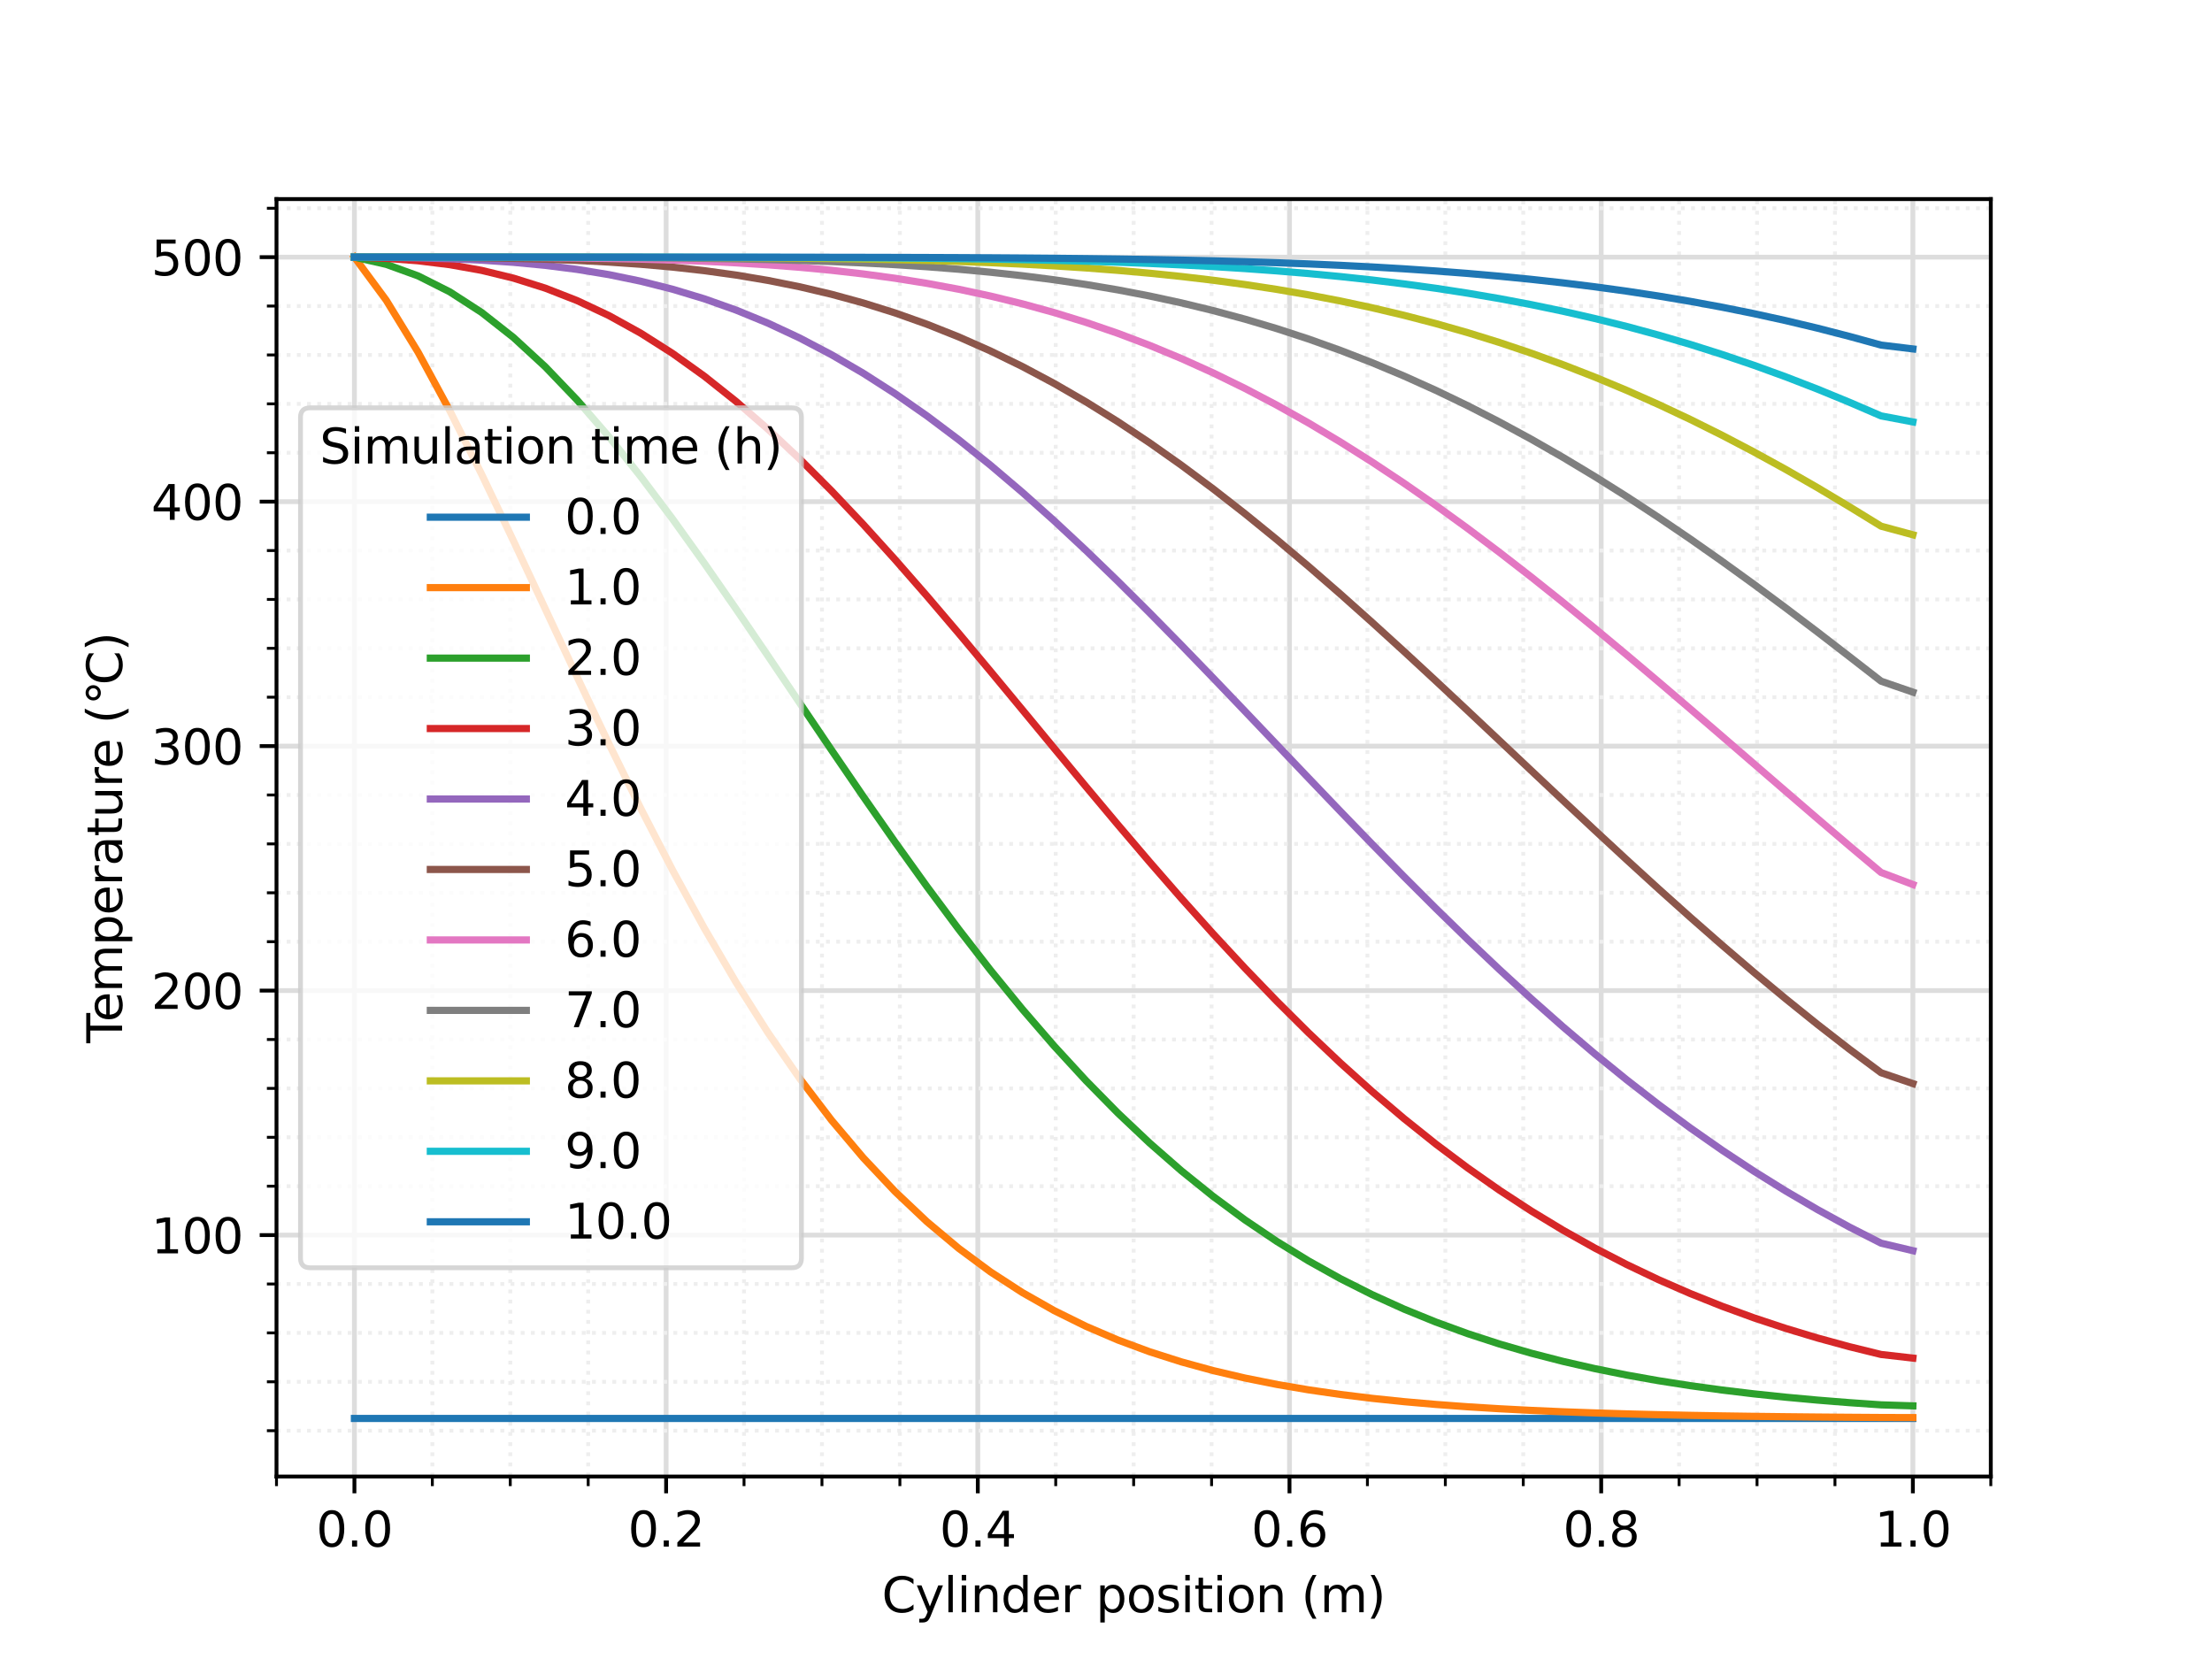<?xml version="1.0" encoding="utf-8" standalone="no"?>
<!DOCTYPE svg PUBLIC "-//W3C//DTD SVG 1.1//EN"
  "http://www.w3.org/Graphics/SVG/1.1/DTD/svg11.dtd">
<svg xmlns:xlink="http://www.w3.org/1999/xlink" width="460.8pt" height="345.6pt" viewBox="0 0 460.8 345.6" xmlns="http://www.w3.org/2000/svg" version="1.1">
 <defs>
  <style type="text/css">*{stroke-linejoin: round; stroke-linecap: butt}</style>
 </defs>
 <g id="figure_1">
  <g id="patch_1">
   <path d="M 0 345.6 
L 460.8 345.6 
L 460.8 0 
L 0 0 
z
" style="fill: #ffffff"/>
  </g>
  <g id="axes_1">
   <g id="patch_2">
    <path d="M 57.6 307.584 
L 414.72 307.584 
L 414.72 41.472 
L 57.6 41.472 
z
" style="fill: #ffffff"/>
   </g>
   <g id="matplotlib.axis_1">
    <g id="xtick_1">
     <g id="line2d_1">
      <path d="M 73.833 307.584 
L 73.833 41.472 
" clip-path="url(#pa78a2406cf)" style="fill: none; stroke: #dddddd; stroke-linecap: square"/>
     </g>
     <g id="line2d_2">
      <defs>
       <path id="m26e9e0ebf0" d="M 0 0 
L 0 3.5 
" style="stroke: #000000; stroke-width: 0.8"/>
      </defs>
      <g>
       <use xlink:href="#m26e9e0ebf0" x="73.833" y="307.584" style="stroke: #000000; stroke-width: 0.8"/>
      </g>
     </g>
     <g id="text_1">
      <!-- 0.0 -->
      <g transform="translate(65.881 322.182) scale(0.1 -0.1)">
       <defs>
        <path id="DejaVuSans-30" d="M 2034 4250 
Q 1547 4250 1301 3770 
Q 1056 3291 1056 2328 
Q 1056 1369 1301 889 
Q 1547 409 2034 409 
Q 2525 409 2770 889 
Q 3016 1369 3016 2328 
Q 3016 3291 2770 3770 
Q 2525 4250 2034 4250 
z
M 2034 4750 
Q 2819 4750 3233 4129 
Q 3647 3509 3647 2328 
Q 3647 1150 3233 529 
Q 2819 -91 2034 -91 
Q 1250 -91 836 529 
Q 422 1150 422 2328 
Q 422 3509 836 4129 
Q 1250 4750 2034 4750 
z
" transform="scale(0.016)"/>
        <path id="DejaVuSans-2e" d="M 684 794 
L 1344 794 
L 1344 0 
L 684 0 
L 684 794 
z
" transform="scale(0.016)"/>
       </defs>
       <use xlink:href="#DejaVuSans-30"/>
       <use xlink:href="#DejaVuSans-2e" x="63.623"/>
       <use xlink:href="#DejaVuSans-30" x="95.41"/>
      </g>
     </g>
    </g>
    <g id="xtick_2">
     <g id="line2d_3">
      <path d="M 138.764 307.584 
L 138.764 41.472 
" clip-path="url(#pa78a2406cf)" style="fill: none; stroke: #dddddd; stroke-linecap: square"/>
     </g>
     <g id="line2d_4">
      <g>
       <use xlink:href="#m26e9e0ebf0" x="138.764" y="307.584" style="stroke: #000000; stroke-width: 0.8"/>
      </g>
     </g>
     <g id="text_2">
      <!-- 0.2 -->
      <g transform="translate(130.812 322.182) scale(0.1 -0.1)">
       <defs>
        <path id="DejaVuSans-32" d="M 1228 531 
L 3431 531 
L 3431 0 
L 469 0 
L 469 531 
Q 828 903 1448 1529 
Q 2069 2156 2228 2338 
Q 2531 2678 2651 2914 
Q 2772 3150 2772 3378 
Q 2772 3750 2511 3984 
Q 2250 4219 1831 4219 
Q 1534 4219 1204 4116 
Q 875 4013 500 3803 
L 500 4441 
Q 881 4594 1212 4672 
Q 1544 4750 1819 4750 
Q 2544 4750 2975 4387 
Q 3406 4025 3406 3419 
Q 3406 3131 3298 2873 
Q 3191 2616 2906 2266 
Q 2828 2175 2409 1742 
Q 1991 1309 1228 531 
z
" transform="scale(0.016)"/>
       </defs>
       <use xlink:href="#DejaVuSans-30"/>
       <use xlink:href="#DejaVuSans-2e" x="63.623"/>
       <use xlink:href="#DejaVuSans-32" x="95.41"/>
      </g>
     </g>
    </g>
    <g id="xtick_3">
     <g id="line2d_5">
      <path d="M 203.695 307.584 
L 203.695 41.472 
" clip-path="url(#pa78a2406cf)" style="fill: none; stroke: #dddddd; stroke-linecap: square"/>
     </g>
     <g id="line2d_6">
      <g>
       <use xlink:href="#m26e9e0ebf0" x="203.695" y="307.584" style="stroke: #000000; stroke-width: 0.8"/>
      </g>
     </g>
     <g id="text_3">
      <!-- 0.4 -->
      <g transform="translate(195.743 322.182) scale(0.1 -0.1)">
       <defs>
        <path id="DejaVuSans-34" d="M 2419 4116 
L 825 1625 
L 2419 1625 
L 2419 4116 
z
M 2253 4666 
L 3047 4666 
L 3047 1625 
L 3713 1625 
L 3713 1100 
L 3047 1100 
L 3047 0 
L 2419 0 
L 2419 1100 
L 313 1100 
L 313 1709 
L 2253 4666 
z
" transform="scale(0.016)"/>
       </defs>
       <use xlink:href="#DejaVuSans-30"/>
       <use xlink:href="#DejaVuSans-2e" x="63.623"/>
       <use xlink:href="#DejaVuSans-34" x="95.41"/>
      </g>
     </g>
    </g>
    <g id="xtick_4">
     <g id="line2d_7">
      <path d="M 268.625 307.584 
L 268.625 41.472 
" clip-path="url(#pa78a2406cf)" style="fill: none; stroke: #dddddd; stroke-linecap: square"/>
     </g>
     <g id="line2d_8">
      <g>
       <use xlink:href="#m26e9e0ebf0" x="268.625" y="307.584" style="stroke: #000000; stroke-width: 0.8"/>
      </g>
     </g>
     <g id="text_4">
      <!-- 0.6 -->
      <g transform="translate(260.674 322.182) scale(0.1 -0.1)">
       <defs>
        <path id="DejaVuSans-36" d="M 2113 2584 
Q 1688 2584 1439 2293 
Q 1191 2003 1191 1497 
Q 1191 994 1439 701 
Q 1688 409 2113 409 
Q 2538 409 2786 701 
Q 3034 994 3034 1497 
Q 3034 2003 2786 2293 
Q 2538 2584 2113 2584 
z
M 3366 4563 
L 3366 3988 
Q 3128 4100 2886 4159 
Q 2644 4219 2406 4219 
Q 1781 4219 1451 3797 
Q 1122 3375 1075 2522 
Q 1259 2794 1537 2939 
Q 1816 3084 2150 3084 
Q 2853 3084 3261 2657 
Q 3669 2231 3669 1497 
Q 3669 778 3244 343 
Q 2819 -91 2113 -91 
Q 1303 -91 875 529 
Q 447 1150 447 2328 
Q 447 3434 972 4092 
Q 1497 4750 2381 4750 
Q 2619 4750 2861 4703 
Q 3103 4656 3366 4563 
z
" transform="scale(0.016)"/>
       </defs>
       <use xlink:href="#DejaVuSans-30"/>
       <use xlink:href="#DejaVuSans-2e" x="63.623"/>
       <use xlink:href="#DejaVuSans-36" x="95.41"/>
      </g>
     </g>
    </g>
    <g id="xtick_5">
     <g id="line2d_9">
      <path d="M 333.556 307.584 
L 333.556 41.472 
" clip-path="url(#pa78a2406cf)" style="fill: none; stroke: #dddddd; stroke-linecap: square"/>
     </g>
     <g id="line2d_10">
      <g>
       <use xlink:href="#m26e9e0ebf0" x="333.556" y="307.584" style="stroke: #000000; stroke-width: 0.8"/>
      </g>
     </g>
     <g id="text_5">
      <!-- 0.8 -->
      <g transform="translate(325.605 322.182) scale(0.1 -0.1)">
       <defs>
        <path id="DejaVuSans-38" d="M 2034 2216 
Q 1584 2216 1326 1975 
Q 1069 1734 1069 1313 
Q 1069 891 1326 650 
Q 1584 409 2034 409 
Q 2484 409 2743 651 
Q 3003 894 3003 1313 
Q 3003 1734 2745 1975 
Q 2488 2216 2034 2216 
z
M 1403 2484 
Q 997 2584 770 2862 
Q 544 3141 544 3541 
Q 544 4100 942 4425 
Q 1341 4750 2034 4750 
Q 2731 4750 3128 4425 
Q 3525 4100 3525 3541 
Q 3525 3141 3298 2862 
Q 3072 2584 2669 2484 
Q 3125 2378 3379 2068 
Q 3634 1759 3634 1313 
Q 3634 634 3220 271 
Q 2806 -91 2034 -91 
Q 1263 -91 848 271 
Q 434 634 434 1313 
Q 434 1759 690 2068 
Q 947 2378 1403 2484 
z
M 1172 3481 
Q 1172 3119 1398 2916 
Q 1625 2713 2034 2713 
Q 2441 2713 2670 2916 
Q 2900 3119 2900 3481 
Q 2900 3844 2670 4047 
Q 2441 4250 2034 4250 
Q 1625 4250 1398 4047 
Q 1172 3844 1172 3481 
z
" transform="scale(0.016)"/>
       </defs>
       <use xlink:href="#DejaVuSans-30"/>
       <use xlink:href="#DejaVuSans-2e" x="63.623"/>
       <use xlink:href="#DejaVuSans-38" x="95.41"/>
      </g>
     </g>
    </g>
    <g id="xtick_6">
     <g id="line2d_11">
      <path d="M 398.487 307.584 
L 398.487 41.472 
" clip-path="url(#pa78a2406cf)" style="fill: none; stroke: #dddddd; stroke-linecap: square"/>
     </g>
     <g id="line2d_12">
      <g>
       <use xlink:href="#m26e9e0ebf0" x="398.487" y="307.584" style="stroke: #000000; stroke-width: 0.8"/>
      </g>
     </g>
     <g id="text_6">
      <!-- 1.0 -->
      <g transform="translate(390.536 322.182) scale(0.1 -0.1)">
       <defs>
        <path id="DejaVuSans-31" d="M 794 531 
L 1825 531 
L 1825 4091 
L 703 3866 
L 703 4441 
L 1819 4666 
L 2450 4666 
L 2450 531 
L 3481 531 
L 3481 0 
L 794 0 
L 794 531 
z
" transform="scale(0.016)"/>
       </defs>
       <use xlink:href="#DejaVuSans-31"/>
       <use xlink:href="#DejaVuSans-2e" x="63.623"/>
       <use xlink:href="#DejaVuSans-30" x="95.41"/>
      </g>
     </g>
    </g>
    <g id="xtick_7">
     <g id="line2d_13">
      <path d="M 57.6 307.584 
L 57.6 41.472 
" clip-path="url(#pa78a2406cf)" style="fill: none; stroke-dasharray: 0.8,1.32; stroke-dashoffset: 0; stroke: #eeeeee; stroke-width: 0.8"/>
     </g>
     <g id="line2d_14">
      <defs>
       <path id="m30a1435fe3" d="M 0 0 
L 0 2 
" style="stroke: #000000; stroke-width: 0.6"/>
      </defs>
      <g>
       <use xlink:href="#m30a1435fe3" x="57.6" y="307.584" style="stroke: #000000; stroke-width: 0.6"/>
      </g>
     </g>
    </g>
    <g id="xtick_8">
     <g id="line2d_15">
      <path d="M 90.065 307.584 
L 90.065 41.472 
" clip-path="url(#pa78a2406cf)" style="fill: none; stroke-dasharray: 0.8,1.32; stroke-dashoffset: 0; stroke: #eeeeee; stroke-width: 0.8"/>
     </g>
     <g id="line2d_16">
      <g>
       <use xlink:href="#m30a1435fe3" x="90.065" y="307.584" style="stroke: #000000; stroke-width: 0.6"/>
      </g>
     </g>
    </g>
    <g id="xtick_9">
     <g id="line2d_17">
      <path d="M 106.298 307.584 
L 106.298 41.472 
" clip-path="url(#pa78a2406cf)" style="fill: none; stroke-dasharray: 0.8,1.32; stroke-dashoffset: 0; stroke: #eeeeee; stroke-width: 0.8"/>
     </g>
     <g id="line2d_18">
      <g>
       <use xlink:href="#m30a1435fe3" x="106.298" y="307.584" style="stroke: #000000; stroke-width: 0.6"/>
      </g>
     </g>
    </g>
    <g id="xtick_10">
     <g id="line2d_19">
      <path d="M 122.531 307.584 
L 122.531 41.472 
" clip-path="url(#pa78a2406cf)" style="fill: none; stroke-dasharray: 0.8,1.32; stroke-dashoffset: 0; stroke: #eeeeee; stroke-width: 0.8"/>
     </g>
     <g id="line2d_20">
      <g>
       <use xlink:href="#m30a1435fe3" x="122.531" y="307.584" style="stroke: #000000; stroke-width: 0.6"/>
      </g>
     </g>
    </g>
    <g id="xtick_11">
     <g id="line2d_21">
      <path d="M 154.996 307.584 
L 154.996 41.472 
" clip-path="url(#pa78a2406cf)" style="fill: none; stroke-dasharray: 0.8,1.32; stroke-dashoffset: 0; stroke: #eeeeee; stroke-width: 0.8"/>
     </g>
     <g id="line2d_22">
      <g>
       <use xlink:href="#m30a1435fe3" x="154.996" y="307.584" style="stroke: #000000; stroke-width: 0.6"/>
      </g>
     </g>
    </g>
    <g id="xtick_12">
     <g id="line2d_23">
      <path d="M 171.229 307.584 
L 171.229 41.472 
" clip-path="url(#pa78a2406cf)" style="fill: none; stroke-dasharray: 0.8,1.32; stroke-dashoffset: 0; stroke: #eeeeee; stroke-width: 0.8"/>
     </g>
     <g id="line2d_24">
      <g>
       <use xlink:href="#m30a1435fe3" x="171.229" y="307.584" style="stroke: #000000; stroke-width: 0.6"/>
      </g>
     </g>
    </g>
    <g id="xtick_13">
     <g id="line2d_25">
      <path d="M 187.462 307.584 
L 187.462 41.472 
" clip-path="url(#pa78a2406cf)" style="fill: none; stroke-dasharray: 0.8,1.32; stroke-dashoffset: 0; stroke: #eeeeee; stroke-width: 0.8"/>
     </g>
     <g id="line2d_26">
      <g>
       <use xlink:href="#m30a1435fe3" x="187.462" y="307.584" style="stroke: #000000; stroke-width: 0.6"/>
      </g>
     </g>
    </g>
    <g id="xtick_14">
     <g id="line2d_27">
      <path d="M 219.927 307.584 
L 219.927 41.472 
" clip-path="url(#pa78a2406cf)" style="fill: none; stroke-dasharray: 0.8,1.32; stroke-dashoffset: 0; stroke: #eeeeee; stroke-width: 0.8"/>
     </g>
     <g id="line2d_28">
      <g>
       <use xlink:href="#m30a1435fe3" x="219.927" y="307.584" style="stroke: #000000; stroke-width: 0.6"/>
      </g>
     </g>
    </g>
    <g id="xtick_15">
     <g id="line2d_29">
      <path d="M 236.16 307.584 
L 236.16 41.472 
" clip-path="url(#pa78a2406cf)" style="fill: none; stroke-dasharray: 0.8,1.32; stroke-dashoffset: 0; stroke: #eeeeee; stroke-width: 0.8"/>
     </g>
     <g id="line2d_30">
      <g>
       <use xlink:href="#m30a1435fe3" x="236.16" y="307.584" style="stroke: #000000; stroke-width: 0.6"/>
      </g>
     </g>
    </g>
    <g id="xtick_16">
     <g id="line2d_31">
      <path d="M 252.393 307.584 
L 252.393 41.472 
" clip-path="url(#pa78a2406cf)" style="fill: none; stroke-dasharray: 0.8,1.32; stroke-dashoffset: 0; stroke: #eeeeee; stroke-width: 0.8"/>
     </g>
     <g id="line2d_32">
      <g>
       <use xlink:href="#m30a1435fe3" x="252.393" y="307.584" style="stroke: #000000; stroke-width: 0.6"/>
      </g>
     </g>
    </g>
    <g id="xtick_17">
     <g id="line2d_33">
      <path d="M 284.858 307.584 
L 284.858 41.472 
" clip-path="url(#pa78a2406cf)" style="fill: none; stroke-dasharray: 0.8,1.32; stroke-dashoffset: 0; stroke: #eeeeee; stroke-width: 0.8"/>
     </g>
     <g id="line2d_34">
      <g>
       <use xlink:href="#m30a1435fe3" x="284.858" y="307.584" style="stroke: #000000; stroke-width: 0.6"/>
      </g>
     </g>
    </g>
    <g id="xtick_18">
     <g id="line2d_35">
      <path d="M 301.091 307.584 
L 301.091 41.472 
" clip-path="url(#pa78a2406cf)" style="fill: none; stroke-dasharray: 0.8,1.32; stroke-dashoffset: 0; stroke: #eeeeee; stroke-width: 0.8"/>
     </g>
     <g id="line2d_36">
      <g>
       <use xlink:href="#m30a1435fe3" x="301.091" y="307.584" style="stroke: #000000; stroke-width: 0.6"/>
      </g>
     </g>
    </g>
    <g id="xtick_19">
     <g id="line2d_37">
      <path d="M 317.324 307.584 
L 317.324 41.472 
" clip-path="url(#pa78a2406cf)" style="fill: none; stroke-dasharray: 0.8,1.32; stroke-dashoffset: 0; stroke: #eeeeee; stroke-width: 0.8"/>
     </g>
     <g id="line2d_38">
      <g>
       <use xlink:href="#m30a1435fe3" x="317.324" y="307.584" style="stroke: #000000; stroke-width: 0.6"/>
      </g>
     </g>
    </g>
    <g id="xtick_20">
     <g id="line2d_39">
      <path d="M 349.789 307.584 
L 349.789 41.472 
" clip-path="url(#pa78a2406cf)" style="fill: none; stroke-dasharray: 0.8,1.32; stroke-dashoffset: 0; stroke: #eeeeee; stroke-width: 0.8"/>
     </g>
     <g id="line2d_40">
      <g>
       <use xlink:href="#m30a1435fe3" x="349.789" y="307.584" style="stroke: #000000; stroke-width: 0.6"/>
      </g>
     </g>
    </g>
    <g id="xtick_21">
     <g id="line2d_41">
      <path d="M 366.022 307.584 
L 366.022 41.472 
" clip-path="url(#pa78a2406cf)" style="fill: none; stroke-dasharray: 0.8,1.32; stroke-dashoffset: 0; stroke: #eeeeee; stroke-width: 0.8"/>
     </g>
     <g id="line2d_42">
      <g>
       <use xlink:href="#m30a1435fe3" x="366.022" y="307.584" style="stroke: #000000; stroke-width: 0.6"/>
      </g>
     </g>
    </g>
    <g id="xtick_22">
     <g id="line2d_43">
      <path d="M 382.255 307.584 
L 382.255 41.472 
" clip-path="url(#pa78a2406cf)" style="fill: none; stroke-dasharray: 0.8,1.32; stroke-dashoffset: 0; stroke: #eeeeee; stroke-width: 0.8"/>
     </g>
     <g id="line2d_44">
      <g>
       <use xlink:href="#m30a1435fe3" x="382.255" y="307.584" style="stroke: #000000; stroke-width: 0.6"/>
      </g>
     </g>
    </g>
    <g id="xtick_23">
     <g id="line2d_45">
      <path d="M 414.72 307.584 
L 414.72 41.472 
" clip-path="url(#pa78a2406cf)" style="fill: none; stroke-dasharray: 0.8,1.32; stroke-dashoffset: 0; stroke: #eeeeee; stroke-width: 0.8"/>
     </g>
     <g id="line2d_46">
      <g>
       <use xlink:href="#m30a1435fe3" x="414.72" y="307.584" style="stroke: #000000; stroke-width: 0.6"/>
      </g>
     </g>
    </g>
    <g id="text_7">
     <!-- Cylinder position (m) -->
     <g transform="translate(183.701 335.861) scale(0.1 -0.1)">
      <defs>
       <path id="DejaVuSans-43" d="M 4122 4306 
L 4122 3641 
Q 3803 3938 3442 4084 
Q 3081 4231 2675 4231 
Q 1875 4231 1450 3742 
Q 1025 3253 1025 2328 
Q 1025 1406 1450 917 
Q 1875 428 2675 428 
Q 3081 428 3442 575 
Q 3803 722 4122 1019 
L 4122 359 
Q 3791 134 3420 21 
Q 3050 -91 2638 -91 
Q 1578 -91 968 557 
Q 359 1206 359 2328 
Q 359 3453 968 4101 
Q 1578 4750 2638 4750 
Q 3056 4750 3426 4639 
Q 3797 4528 4122 4306 
z
" transform="scale(0.016)"/>
       <path id="DejaVuSans-79" d="M 2059 -325 
Q 1816 -950 1584 -1140 
Q 1353 -1331 966 -1331 
L 506 -1331 
L 506 -850 
L 844 -850 
Q 1081 -850 1212 -737 
Q 1344 -625 1503 -206 
L 1606 56 
L 191 3500 
L 800 3500 
L 1894 763 
L 2988 3500 
L 3597 3500 
L 2059 -325 
z
" transform="scale(0.016)"/>
       <path id="DejaVuSans-6c" d="M 603 4863 
L 1178 4863 
L 1178 0 
L 603 0 
L 603 4863 
z
" transform="scale(0.016)"/>
       <path id="DejaVuSans-69" d="M 603 3500 
L 1178 3500 
L 1178 0 
L 603 0 
L 603 3500 
z
M 603 4863 
L 1178 4863 
L 1178 4134 
L 603 4134 
L 603 4863 
z
" transform="scale(0.016)"/>
       <path id="DejaVuSans-6e" d="M 3513 2113 
L 3513 0 
L 2938 0 
L 2938 2094 
Q 2938 2591 2744 2837 
Q 2550 3084 2163 3084 
Q 1697 3084 1428 2787 
Q 1159 2491 1159 1978 
L 1159 0 
L 581 0 
L 581 3500 
L 1159 3500 
L 1159 2956 
Q 1366 3272 1645 3428 
Q 1925 3584 2291 3584 
Q 2894 3584 3203 3211 
Q 3513 2838 3513 2113 
z
" transform="scale(0.016)"/>
       <path id="DejaVuSans-64" d="M 2906 2969 
L 2906 4863 
L 3481 4863 
L 3481 0 
L 2906 0 
L 2906 525 
Q 2725 213 2448 61 
Q 2172 -91 1784 -91 
Q 1150 -91 751 415 
Q 353 922 353 1747 
Q 353 2572 751 3078 
Q 1150 3584 1784 3584 
Q 2172 3584 2448 3432 
Q 2725 3281 2906 2969 
z
M 947 1747 
Q 947 1113 1208 752 
Q 1469 391 1925 391 
Q 2381 391 2643 752 
Q 2906 1113 2906 1747 
Q 2906 2381 2643 2742 
Q 2381 3103 1925 3103 
Q 1469 3103 1208 2742 
Q 947 2381 947 1747 
z
" transform="scale(0.016)"/>
       <path id="DejaVuSans-65" d="M 3597 1894 
L 3597 1613 
L 953 1613 
Q 991 1019 1311 708 
Q 1631 397 2203 397 
Q 2534 397 2845 478 
Q 3156 559 3463 722 
L 3463 178 
Q 3153 47 2828 -22 
Q 2503 -91 2169 -91 
Q 1331 -91 842 396 
Q 353 884 353 1716 
Q 353 2575 817 3079 
Q 1281 3584 2069 3584 
Q 2775 3584 3186 3129 
Q 3597 2675 3597 1894 
z
M 3022 2063 
Q 3016 2534 2758 2815 
Q 2500 3097 2075 3097 
Q 1594 3097 1305 2825 
Q 1016 2553 972 2059 
L 3022 2063 
z
" transform="scale(0.016)"/>
       <path id="DejaVuSans-72" d="M 2631 2963 
Q 2534 3019 2420 3045 
Q 2306 3072 2169 3072 
Q 1681 3072 1420 2755 
Q 1159 2438 1159 1844 
L 1159 0 
L 581 0 
L 581 3500 
L 1159 3500 
L 1159 2956 
Q 1341 3275 1631 3429 
Q 1922 3584 2338 3584 
Q 2397 3584 2469 3576 
Q 2541 3569 2628 3553 
L 2631 2963 
z
" transform="scale(0.016)"/>
       <path id="DejaVuSans-20" transform="scale(0.016)"/>
       <path id="DejaVuSans-70" d="M 1159 525 
L 1159 -1331 
L 581 -1331 
L 581 3500 
L 1159 3500 
L 1159 2969 
Q 1341 3281 1617 3432 
Q 1894 3584 2278 3584 
Q 2916 3584 3314 3078 
Q 3713 2572 3713 1747 
Q 3713 922 3314 415 
Q 2916 -91 2278 -91 
Q 1894 -91 1617 61 
Q 1341 213 1159 525 
z
M 3116 1747 
Q 3116 2381 2855 2742 
Q 2594 3103 2138 3103 
Q 1681 3103 1420 2742 
Q 1159 2381 1159 1747 
Q 1159 1113 1420 752 
Q 1681 391 2138 391 
Q 2594 391 2855 752 
Q 3116 1113 3116 1747 
z
" transform="scale(0.016)"/>
       <path id="DejaVuSans-6f" d="M 1959 3097 
Q 1497 3097 1228 2736 
Q 959 2375 959 1747 
Q 959 1119 1226 758 
Q 1494 397 1959 397 
Q 2419 397 2687 759 
Q 2956 1122 2956 1747 
Q 2956 2369 2687 2733 
Q 2419 3097 1959 3097 
z
M 1959 3584 
Q 2709 3584 3137 3096 
Q 3566 2609 3566 1747 
Q 3566 888 3137 398 
Q 2709 -91 1959 -91 
Q 1206 -91 779 398 
Q 353 888 353 1747 
Q 353 2609 779 3096 
Q 1206 3584 1959 3584 
z
" transform="scale(0.016)"/>
       <path id="DejaVuSans-73" d="M 2834 3397 
L 2834 2853 
Q 2591 2978 2328 3040 
Q 2066 3103 1784 3103 
Q 1356 3103 1142 2972 
Q 928 2841 928 2578 
Q 928 2378 1081 2264 
Q 1234 2150 1697 2047 
L 1894 2003 
Q 2506 1872 2764 1633 
Q 3022 1394 3022 966 
Q 3022 478 2636 193 
Q 2250 -91 1575 -91 
Q 1294 -91 989 -36 
Q 684 19 347 128 
L 347 722 
Q 666 556 975 473 
Q 1284 391 1588 391 
Q 1994 391 2212 530 
Q 2431 669 2431 922 
Q 2431 1156 2273 1281 
Q 2116 1406 1581 1522 
L 1381 1569 
Q 847 1681 609 1914 
Q 372 2147 372 2553 
Q 372 3047 722 3315 
Q 1072 3584 1716 3584 
Q 2034 3584 2315 3537 
Q 2597 3491 2834 3397 
z
" transform="scale(0.016)"/>
       <path id="DejaVuSans-74" d="M 1172 4494 
L 1172 3500 
L 2356 3500 
L 2356 3053 
L 1172 3053 
L 1172 1153 
Q 1172 725 1289 603 
Q 1406 481 1766 481 
L 2356 481 
L 2356 0 
L 1766 0 
Q 1100 0 847 248 
Q 594 497 594 1153 
L 594 3053 
L 172 3053 
L 172 3500 
L 594 3500 
L 594 4494 
L 1172 4494 
z
" transform="scale(0.016)"/>
       <path id="DejaVuSans-28" d="M 1984 4856 
Q 1566 4138 1362 3434 
Q 1159 2731 1159 2009 
Q 1159 1288 1364 580 
Q 1569 -128 1984 -844 
L 1484 -844 
Q 1016 -109 783 600 
Q 550 1309 550 2009 
Q 550 2706 781 3412 
Q 1013 4119 1484 4856 
L 1984 4856 
z
" transform="scale(0.016)"/>
       <path id="DejaVuSans-6d" d="M 3328 2828 
Q 3544 3216 3844 3400 
Q 4144 3584 4550 3584 
Q 5097 3584 5394 3201 
Q 5691 2819 5691 2113 
L 5691 0 
L 5113 0 
L 5113 2094 
Q 5113 2597 4934 2840 
Q 4756 3084 4391 3084 
Q 3944 3084 3684 2787 
Q 3425 2491 3425 1978 
L 3425 0 
L 2847 0 
L 2847 2094 
Q 2847 2600 2669 2842 
Q 2491 3084 2119 3084 
Q 1678 3084 1418 2786 
Q 1159 2488 1159 1978 
L 1159 0 
L 581 0 
L 581 3500 
L 1159 3500 
L 1159 2956 
Q 1356 3278 1631 3431 
Q 1906 3584 2284 3584 
Q 2666 3584 2933 3390 
Q 3200 3197 3328 2828 
z
" transform="scale(0.016)"/>
       <path id="DejaVuSans-29" d="M 513 4856 
L 1013 4856 
Q 1481 4119 1714 3412 
Q 1947 2706 1947 2009 
Q 1947 1309 1714 600 
Q 1481 -109 1013 -844 
L 513 -844 
Q 928 -128 1133 580 
Q 1338 1288 1338 2009 
Q 1338 2731 1133 3434 
Q 928 4138 513 4856 
z
" transform="scale(0.016)"/>
      </defs>
      <use xlink:href="#DejaVuSans-43"/>
      <use xlink:href="#DejaVuSans-79" x="69.824"/>
      <use xlink:href="#DejaVuSans-6c" x="129.004"/>
      <use xlink:href="#DejaVuSans-69" x="156.787"/>
      <use xlink:href="#DejaVuSans-6e" x="184.57"/>
      <use xlink:href="#DejaVuSans-64" x="247.949"/>
      <use xlink:href="#DejaVuSans-65" x="311.426"/>
      <use xlink:href="#DejaVuSans-72" x="372.949"/>
      <use xlink:href="#DejaVuSans-20" x="414.062"/>
      <use xlink:href="#DejaVuSans-70" x="445.85"/>
      <use xlink:href="#DejaVuSans-6f" x="509.326"/>
      <use xlink:href="#DejaVuSans-73" x="570.508"/>
      <use xlink:href="#DejaVuSans-69" x="622.607"/>
      <use xlink:href="#DejaVuSans-74" x="650.391"/>
      <use xlink:href="#DejaVuSans-69" x="689.6"/>
      <use xlink:href="#DejaVuSans-6f" x="717.383"/>
      <use xlink:href="#DejaVuSans-6e" x="778.564"/>
      <use xlink:href="#DejaVuSans-20" x="841.943"/>
      <use xlink:href="#DejaVuSans-28" x="873.73"/>
      <use xlink:href="#DejaVuSans-6d" x="912.744"/>
      <use xlink:href="#DejaVuSans-29" x="1010.156"/>
     </g>
    </g>
   </g>
   <g id="matplotlib.axis_2">
    <g id="ytick_1">
     <g id="line2d_47">
      <path d="M 57.6 257.29 
L 414.72 257.29 
" clip-path="url(#pa78a2406cf)" style="fill: none; stroke: #dddddd; stroke-linecap: square"/>
     </g>
     <g id="line2d_48">
      <defs>
       <path id="m7a0772dd6e" d="M 0 0 
L -3.5 0 
" style="stroke: #000000; stroke-width: 0.8"/>
      </defs>
      <g>
       <use xlink:href="#m7a0772dd6e" x="57.6" y="257.29" style="stroke: #000000; stroke-width: 0.8"/>
      </g>
     </g>
     <g id="text_8">
      <!-- 100 -->
      <g transform="translate(31.512 261.089) scale(0.1 -0.1)">
       <use xlink:href="#DejaVuSans-31"/>
       <use xlink:href="#DejaVuSans-30" x="63.623"/>
       <use xlink:href="#DejaVuSans-30" x="127.246"/>
      </g>
     </g>
    </g>
    <g id="ytick_2">
     <g id="line2d_49">
      <path d="M 57.6 206.36 
L 414.72 206.36 
" clip-path="url(#pa78a2406cf)" style="fill: none; stroke: #dddddd; stroke-linecap: square"/>
     </g>
     <g id="line2d_50">
      <g>
       <use xlink:href="#m7a0772dd6e" x="57.6" y="206.36" style="stroke: #000000; stroke-width: 0.8"/>
      </g>
     </g>
     <g id="text_9">
      <!-- 200 -->
      <g transform="translate(31.512 210.159) scale(0.1 -0.1)">
       <use xlink:href="#DejaVuSans-32"/>
       <use xlink:href="#DejaVuSans-30" x="63.623"/>
       <use xlink:href="#DejaVuSans-30" x="127.246"/>
      </g>
     </g>
    </g>
    <g id="ytick_3">
     <g id="line2d_51">
      <path d="M 57.6 155.429 
L 414.72 155.429 
" clip-path="url(#pa78a2406cf)" style="fill: none; stroke: #dddddd; stroke-linecap: square"/>
     </g>
     <g id="line2d_52">
      <g>
       <use xlink:href="#m7a0772dd6e" x="57.6" y="155.429" style="stroke: #000000; stroke-width: 0.8"/>
      </g>
     </g>
     <g id="text_10">
      <!-- 300 -->
      <g transform="translate(31.512 159.228) scale(0.1 -0.1)">
       <defs>
        <path id="DejaVuSans-33" d="M 2597 2516 
Q 3050 2419 3304 2112 
Q 3559 1806 3559 1356 
Q 3559 666 3084 287 
Q 2609 -91 1734 -91 
Q 1441 -91 1130 -33 
Q 819 25 488 141 
L 488 750 
Q 750 597 1062 519 
Q 1375 441 1716 441 
Q 2309 441 2620 675 
Q 2931 909 2931 1356 
Q 2931 1769 2642 2001 
Q 2353 2234 1838 2234 
L 1294 2234 
L 1294 2753 
L 1863 2753 
Q 2328 2753 2575 2939 
Q 2822 3125 2822 3475 
Q 2822 3834 2567 4026 
Q 2313 4219 1838 4219 
Q 1578 4219 1281 4162 
Q 984 4106 628 3988 
L 628 4550 
Q 988 4650 1302 4700 
Q 1616 4750 1894 4750 
Q 2613 4750 3031 4423 
Q 3450 4097 3450 3541 
Q 3450 3153 3228 2886 
Q 3006 2619 2597 2516 
z
" transform="scale(0.016)"/>
       </defs>
       <use xlink:href="#DejaVuSans-33"/>
       <use xlink:href="#DejaVuSans-30" x="63.623"/>
       <use xlink:href="#DejaVuSans-30" x="127.246"/>
      </g>
     </g>
    </g>
    <g id="ytick_4">
     <g id="line2d_53">
      <path d="M 57.6 104.499 
L 414.72 104.499 
" clip-path="url(#pa78a2406cf)" style="fill: none; stroke: #dddddd; stroke-linecap: square"/>
     </g>
     <g id="line2d_54">
      <g>
       <use xlink:href="#m7a0772dd6e" x="57.6" y="104.499" style="stroke: #000000; stroke-width: 0.8"/>
      </g>
     </g>
     <g id="text_11">
      <!-- 400 -->
      <g transform="translate(31.512 108.298) scale(0.1 -0.1)">
       <use xlink:href="#DejaVuSans-34"/>
       <use xlink:href="#DejaVuSans-30" x="63.623"/>
       <use xlink:href="#DejaVuSans-30" x="127.246"/>
      </g>
     </g>
    </g>
    <g id="ytick_5">
     <g id="line2d_55">
      <path d="M 57.6 53.568 
L 414.72 53.568 
" clip-path="url(#pa78a2406cf)" style="fill: none; stroke: #dddddd; stroke-linecap: square"/>
     </g>
     <g id="line2d_56">
      <g>
       <use xlink:href="#m7a0772dd6e" x="57.6" y="53.568" style="stroke: #000000; stroke-width: 0.8"/>
      </g>
     </g>
     <g id="text_12">
      <!-- 500 -->
      <g transform="translate(31.512 57.367) scale(0.1 -0.1)">
       <defs>
        <path id="DejaVuSans-35" d="M 691 4666 
L 3169 4666 
L 3169 4134 
L 1269 4134 
L 1269 2991 
Q 1406 3038 1543 3061 
Q 1681 3084 1819 3084 
Q 2600 3084 3056 2656 
Q 3513 2228 3513 1497 
Q 3513 744 3044 326 
Q 2575 -91 1722 -91 
Q 1428 -91 1123 -41 
Q 819 9 494 109 
L 494 744 
Q 775 591 1075 516 
Q 1375 441 1709 441 
Q 2250 441 2565 725 
Q 2881 1009 2881 1497 
Q 2881 1984 2565 2268 
Q 2250 2553 1709 2553 
Q 1456 2553 1204 2497 
Q 953 2441 691 2322 
L 691 4666 
z
" transform="scale(0.016)"/>
       </defs>
       <use xlink:href="#DejaVuSans-35"/>
       <use xlink:href="#DejaVuSans-30" x="63.623"/>
       <use xlink:href="#DejaVuSans-30" x="127.246"/>
      </g>
     </g>
    </g>
    <g id="ytick_6">
     <g id="line2d_57">
      <path d="M 57.6 298.035 
L 414.72 298.035 
" clip-path="url(#pa78a2406cf)" style="fill: none; stroke-dasharray: 0.8,1.32; stroke-dashoffset: 0; stroke: #eeeeee; stroke-width: 0.8"/>
     </g>
     <g id="line2d_58">
      <defs>
       <path id="me144082016" d="M 0 0 
L -2 0 
" style="stroke: #000000; stroke-width: 0.6"/>
      </defs>
      <g>
       <use xlink:href="#me144082016" x="57.6" y="298.035" style="stroke: #000000; stroke-width: 0.6"/>
      </g>
     </g>
    </g>
    <g id="ytick_7">
     <g id="line2d_59">
      <path d="M 57.6 287.848 
L 414.72 287.848 
" clip-path="url(#pa78a2406cf)" style="fill: none; stroke-dasharray: 0.8,1.32; stroke-dashoffset: 0; stroke: #eeeeee; stroke-width: 0.8"/>
     </g>
     <g id="line2d_60">
      <g>
       <use xlink:href="#me144082016" x="57.6" y="287.848" style="stroke: #000000; stroke-width: 0.6"/>
      </g>
     </g>
    </g>
    <g id="ytick_8">
     <g id="line2d_61">
      <path d="M 57.6 277.662 
L 414.72 277.662 
" clip-path="url(#pa78a2406cf)" style="fill: none; stroke-dasharray: 0.8,1.32; stroke-dashoffset: 0; stroke: #eeeeee; stroke-width: 0.8"/>
     </g>
     <g id="line2d_62">
      <g>
       <use xlink:href="#me144082016" x="57.6" y="277.662" style="stroke: #000000; stroke-width: 0.6"/>
      </g>
     </g>
    </g>
    <g id="ytick_9">
     <g id="line2d_63">
      <path d="M 57.6 267.476 
L 414.72 267.476 
" clip-path="url(#pa78a2406cf)" style="fill: none; stroke-dasharray: 0.8,1.32; stroke-dashoffset: 0; stroke: #eeeeee; stroke-width: 0.8"/>
     </g>
     <g id="line2d_64">
      <g>
       <use xlink:href="#me144082016" x="57.6" y="267.476" style="stroke: #000000; stroke-width: 0.6"/>
      </g>
     </g>
    </g>
    <g id="ytick_10">
     <g id="line2d_65">
      <path d="M 57.6 247.104 
L 414.72 247.104 
" clip-path="url(#pa78a2406cf)" style="fill: none; stroke-dasharray: 0.8,1.32; stroke-dashoffset: 0; stroke: #eeeeee; stroke-width: 0.8"/>
     </g>
     <g id="line2d_66">
      <g>
       <use xlink:href="#me144082016" x="57.6" y="247.104" style="stroke: #000000; stroke-width: 0.6"/>
      </g>
     </g>
    </g>
    <g id="ytick_11">
     <g id="line2d_67">
      <path d="M 57.6 236.918 
L 414.72 236.918 
" clip-path="url(#pa78a2406cf)" style="fill: none; stroke-dasharray: 0.8,1.32; stroke-dashoffset: 0; stroke: #eeeeee; stroke-width: 0.8"/>
     </g>
     <g id="line2d_68">
      <g>
       <use xlink:href="#me144082016" x="57.6" y="236.918" style="stroke: #000000; stroke-width: 0.6"/>
      </g>
     </g>
    </g>
    <g id="ytick_12">
     <g id="line2d_69">
      <path d="M 57.6 226.732 
L 414.72 226.732 
" clip-path="url(#pa78a2406cf)" style="fill: none; stroke-dasharray: 0.8,1.32; stroke-dashoffset: 0; stroke: #eeeeee; stroke-width: 0.8"/>
     </g>
     <g id="line2d_70">
      <g>
       <use xlink:href="#me144082016" x="57.6" y="226.732" style="stroke: #000000; stroke-width: 0.6"/>
      </g>
     </g>
    </g>
    <g id="ytick_13">
     <g id="line2d_71">
      <path d="M 57.6 216.546 
L 414.72 216.546 
" clip-path="url(#pa78a2406cf)" style="fill: none; stroke-dasharray: 0.8,1.32; stroke-dashoffset: 0; stroke: #eeeeee; stroke-width: 0.8"/>
     </g>
     <g id="line2d_72">
      <g>
       <use xlink:href="#me144082016" x="57.6" y="216.546" style="stroke: #000000; stroke-width: 0.6"/>
      </g>
     </g>
    </g>
    <g id="ytick_14">
     <g id="line2d_73">
      <path d="M 57.6 196.173 
L 414.72 196.173 
" clip-path="url(#pa78a2406cf)" style="fill: none; stroke-dasharray: 0.8,1.32; stroke-dashoffset: 0; stroke: #eeeeee; stroke-width: 0.8"/>
     </g>
     <g id="line2d_74">
      <g>
       <use xlink:href="#me144082016" x="57.6" y="196.173" style="stroke: #000000; stroke-width: 0.6"/>
      </g>
     </g>
    </g>
    <g id="ytick_15">
     <g id="line2d_75">
      <path d="M 57.6 185.987 
L 414.72 185.987 
" clip-path="url(#pa78a2406cf)" style="fill: none; stroke-dasharray: 0.8,1.32; stroke-dashoffset: 0; stroke: #eeeeee; stroke-width: 0.8"/>
     </g>
     <g id="line2d_76">
      <g>
       <use xlink:href="#me144082016" x="57.6" y="185.987" style="stroke: #000000; stroke-width: 0.6"/>
      </g>
     </g>
    </g>
    <g id="ytick_16">
     <g id="line2d_77">
      <path d="M 57.6 175.801 
L 414.72 175.801 
" clip-path="url(#pa78a2406cf)" style="fill: none; stroke-dasharray: 0.8,1.32; stroke-dashoffset: 0; stroke: #eeeeee; stroke-width: 0.8"/>
     </g>
     <g id="line2d_78">
      <g>
       <use xlink:href="#me144082016" x="57.6" y="175.801" style="stroke: #000000; stroke-width: 0.6"/>
      </g>
     </g>
    </g>
    <g id="ytick_17">
     <g id="line2d_79">
      <path d="M 57.6 165.615 
L 414.72 165.615 
" clip-path="url(#pa78a2406cf)" style="fill: none; stroke-dasharray: 0.8,1.32; stroke-dashoffset: 0; stroke: #eeeeee; stroke-width: 0.8"/>
     </g>
     <g id="line2d_80">
      <g>
       <use xlink:href="#me144082016" x="57.6" y="165.615" style="stroke: #000000; stroke-width: 0.6"/>
      </g>
     </g>
    </g>
    <g id="ytick_18">
     <g id="line2d_81">
      <path d="M 57.6 145.243 
L 414.72 145.243 
" clip-path="url(#pa78a2406cf)" style="fill: none; stroke-dasharray: 0.8,1.32; stroke-dashoffset: 0; stroke: #eeeeee; stroke-width: 0.8"/>
     </g>
     <g id="line2d_82">
      <g>
       <use xlink:href="#me144082016" x="57.6" y="145.243" style="stroke: #000000; stroke-width: 0.6"/>
      </g>
     </g>
    </g>
    <g id="ytick_19">
     <g id="line2d_83">
      <path d="M 57.6 135.057 
L 414.72 135.057 
" clip-path="url(#pa78a2406cf)" style="fill: none; stroke-dasharray: 0.8,1.32; stroke-dashoffset: 0; stroke: #eeeeee; stroke-width: 0.8"/>
     </g>
     <g id="line2d_84">
      <g>
       <use xlink:href="#me144082016" x="57.6" y="135.057" style="stroke: #000000; stroke-width: 0.6"/>
      </g>
     </g>
    </g>
    <g id="ytick_20">
     <g id="line2d_85">
      <path d="M 57.6 124.871 
L 414.72 124.871 
" clip-path="url(#pa78a2406cf)" style="fill: none; stroke-dasharray: 0.8,1.32; stroke-dashoffset: 0; stroke: #eeeeee; stroke-width: 0.8"/>
     </g>
     <g id="line2d_86">
      <g>
       <use xlink:href="#me144082016" x="57.6" y="124.871" style="stroke: #000000; stroke-width: 0.6"/>
      </g>
     </g>
    </g>
    <g id="ytick_21">
     <g id="line2d_87">
      <path d="M 57.6 114.685 
L 414.72 114.685 
" clip-path="url(#pa78a2406cf)" style="fill: none; stroke-dasharray: 0.8,1.32; stroke-dashoffset: 0; stroke: #eeeeee; stroke-width: 0.8"/>
     </g>
     <g id="line2d_88">
      <g>
       <use xlink:href="#me144082016" x="57.6" y="114.685" style="stroke: #000000; stroke-width: 0.6"/>
      </g>
     </g>
    </g>
    <g id="ytick_22">
     <g id="line2d_89">
      <path d="M 57.6 94.312 
L 414.72 94.312 
" clip-path="url(#pa78a2406cf)" style="fill: none; stroke-dasharray: 0.8,1.32; stroke-dashoffset: 0; stroke: #eeeeee; stroke-width: 0.8"/>
     </g>
     <g id="line2d_90">
      <g>
       <use xlink:href="#me144082016" x="57.6" y="94.312" style="stroke: #000000; stroke-width: 0.6"/>
      </g>
     </g>
    </g>
    <g id="ytick_23">
     <g id="line2d_91">
      <path d="M 57.6 84.126 
L 414.72 84.126 
" clip-path="url(#pa78a2406cf)" style="fill: none; stroke-dasharray: 0.8,1.32; stroke-dashoffset: 0; stroke: #eeeeee; stroke-width: 0.8"/>
     </g>
     <g id="line2d_92">
      <g>
       <use xlink:href="#me144082016" x="57.6" y="84.126" style="stroke: #000000; stroke-width: 0.6"/>
      </g>
     </g>
    </g>
    <g id="ytick_24">
     <g id="line2d_93">
      <path d="M 57.6 73.94 
L 414.72 73.94 
" clip-path="url(#pa78a2406cf)" style="fill: none; stroke-dasharray: 0.8,1.32; stroke-dashoffset: 0; stroke: #eeeeee; stroke-width: 0.8"/>
     </g>
     <g id="line2d_94">
      <g>
       <use xlink:href="#me144082016" x="57.6" y="73.94" style="stroke: #000000; stroke-width: 0.6"/>
      </g>
     </g>
    </g>
    <g id="ytick_25">
     <g id="line2d_95">
      <path d="M 57.6 63.754 
L 414.72 63.754 
" clip-path="url(#pa78a2406cf)" style="fill: none; stroke-dasharray: 0.8,1.32; stroke-dashoffset: 0; stroke: #eeeeee; stroke-width: 0.8"/>
     </g>
     <g id="line2d_96">
      <g>
       <use xlink:href="#me144082016" x="57.6" y="63.754" style="stroke: #000000; stroke-width: 0.6"/>
      </g>
     </g>
    </g>
    <g id="ytick_26">
     <g id="line2d_97">
      <path d="M 57.6 43.382 
L 414.72 43.382 
" clip-path="url(#pa78a2406cf)" style="fill: none; stroke-dasharray: 0.8,1.32; stroke-dashoffset: 0; stroke: #eeeeee; stroke-width: 0.8"/>
     </g>
     <g id="line2d_98">
      <g>
       <use xlink:href="#me144082016" x="57.6" y="43.382" style="stroke: #000000; stroke-width: 0.6"/>
      </g>
     </g>
    </g>
    <g id="text_13">
     <!-- Temperature (℃) -->
     <g transform="translate(25.433 217.304) rotate(-90) scale(0.1 -0.1)">
      <defs>
       <path id="DejaVuSans-54" d="M -19 4666 
L 3928 4666 
L 3928 4134 
L 2272 4134 
L 2272 0 
L 1638 0 
L 1638 4134 
L -19 4134 
L -19 4666 
z
" transform="scale(0.016)"/>
       <path id="DejaVuSans-61" d="M 2194 1759 
Q 1497 1759 1228 1600 
Q 959 1441 959 1056 
Q 959 750 1161 570 
Q 1363 391 1709 391 
Q 2188 391 2477 730 
Q 2766 1069 2766 1631 
L 2766 1759 
L 2194 1759 
z
M 3341 1997 
L 3341 0 
L 2766 0 
L 2766 531 
Q 2569 213 2275 61 
Q 1981 -91 1556 -91 
Q 1019 -91 701 211 
Q 384 513 384 1019 
Q 384 1609 779 1909 
Q 1175 2209 1959 2209 
L 2766 2209 
L 2766 2266 
Q 2766 2663 2505 2880 
Q 2244 3097 1772 3097 
Q 1472 3097 1187 3025 
Q 903 2953 641 2809 
L 641 3341 
Q 956 3463 1253 3523 
Q 1550 3584 1831 3584 
Q 2591 3584 2966 3190 
Q 3341 2797 3341 1997 
z
" transform="scale(0.016)"/>
       <path id="DejaVuSans-75" d="M 544 1381 
L 544 3500 
L 1119 3500 
L 1119 1403 
Q 1119 906 1312 657 
Q 1506 409 1894 409 
Q 2359 409 2629 706 
Q 2900 1003 2900 1516 
L 2900 3500 
L 3475 3500 
L 3475 0 
L 2900 0 
L 2900 538 
Q 2691 219 2414 64 
Q 2138 -91 1772 -91 
Q 1169 -91 856 284 
Q 544 659 544 1381 
z
M 1991 3584 
L 1991 3584 
z
" transform="scale(0.016)"/>
       <path id="DejaVuSans-2103" d="M 1600 4347 
Q 1350 4347 1178 4173 
Q 1006 4000 1006 3750 
Q 1006 3503 1178 3333 
Q 1350 3163 1600 3163 
Q 1850 3163 2022 3333 
Q 2194 3503 2194 3750 
Q 2194 3997 2020 4172 
Q 1847 4347 1600 4347 
z
M 1600 4750 
Q 1800 4750 1984 4673 
Q 2169 4597 2303 4453 
Q 2447 4313 2519 4134 
Q 2591 3956 2591 3750 
Q 2591 3338 2302 3052 
Q 2013 2766 1594 2766 
Q 1172 2766 890 3047 
Q 609 3328 609 3750 
Q 609 4169 896 4459 
Q 1184 4750 1600 4750 
z
M 6738 4306 
L 6738 3641 
Q 6419 3938 6058 4084 
Q 5697 4231 5291 4231 
Q 4491 4231 4066 3742 
Q 3641 3253 3641 2328 
Q 3641 1406 4066 917 
Q 4491 428 5291 428 
Q 5697 428 6058 575 
Q 6419 722 6738 1019 
L 6738 359 
Q 6407 134 6036 21 
Q 5666 -91 5254 -91 
Q 4194 -91 3584 557 
Q 2975 1206 2975 2328 
Q 2975 3453 3584 4101 
Q 4194 4750 5254 4750 
Q 5672 4750 6042 4639 
Q 6413 4528 6738 4306 
z
" transform="scale(0.016)"/>
      </defs>
      <use xlink:href="#DejaVuSans-54"/>
      <use xlink:href="#DejaVuSans-65" x="44.084"/>
      <use xlink:href="#DejaVuSans-6d" x="105.607"/>
      <use xlink:href="#DejaVuSans-70" x="203.02"/>
      <use xlink:href="#DejaVuSans-65" x="266.496"/>
      <use xlink:href="#DejaVuSans-72" x="328.02"/>
      <use xlink:href="#DejaVuSans-61" x="369.133"/>
      <use xlink:href="#DejaVuSans-74" x="430.412"/>
      <use xlink:href="#DejaVuSans-75" x="469.621"/>
      <use xlink:href="#DejaVuSans-72" x="533"/>
      <use xlink:href="#DejaVuSans-65" x="571.863"/>
      <use xlink:href="#DejaVuSans-20" x="633.387"/>
      <use xlink:href="#DejaVuSans-28" x="665.174"/>
      <use xlink:href="#DejaVuSans-2103" x="704.188"/>
      <use xlink:href="#DejaVuSans-29" x="816.492"/>
     </g>
    </g>
   </g>
   <g id="line2d_99">
    <path d="M 73.833 295.488 
L 80.458 295.488 
L 87.084 295.488 
L 93.71 295.488 
L 100.335 295.488 
L 106.961 295.488 
L 113.586 295.488 
L 120.212 295.488 
L 126.838 295.488 
L 133.463 295.488 
L 140.089 295.488 
L 146.714 295.488 
L 153.34 295.488 
L 159.966 295.488 
L 166.591 295.488 
L 173.217 295.488 
L 179.842 295.488 
L 186.468 295.488 
L 193.094 295.488 
L 199.719 295.488 
L 206.345 295.488 
L 212.97 295.488 
L 219.596 295.488 
L 226.222 295.488 
L 232.847 295.488 
L 239.473 295.488 
L 246.098 295.488 
L 252.724 295.488 
L 259.35 295.488 
L 265.975 295.488 
L 272.601 295.488 
L 279.226 295.488 
L 285.852 295.488 
L 292.478 295.488 
L 299.103 295.488 
L 305.729 295.488 
L 312.354 295.488 
L 318.98 295.488 
L 325.606 295.488 
L 332.231 295.488 
L 338.857 295.488 
L 345.482 295.488 
L 352.108 295.488 
L 358.734 295.488 
L 365.359 295.488 
L 371.985 295.488 
L 378.61 295.488 
L 385.236 295.488 
L 391.862 295.488 
L 398.487 295.488 
" clip-path="url(#pa78a2406cf)" style="fill: none; stroke: #1f77b4; stroke-width: 1.5; stroke-linecap: square"/>
   </g>
   <g id="line2d_100">
    <path d="M 73.833 53.568 
L 80.458 62.542 
L 87.084 73.352 
L 93.71 85.574 
L 100.335 98.806 
L 106.961 112.673 
L 113.586 126.838 
L 120.212 141.004 
L 126.838 154.922 
L 133.463 168.385 
L 140.089 181.234 
L 146.714 193.35 
L 153.34 204.653 
L 159.966 215.096 
L 166.591 224.662 
L 173.217 233.356 
L 179.842 241.201 
L 186.468 248.234 
L 193.094 254.502 
L 199.719 260.058 
L 206.345 264.959 
L 212.97 269.261 
L 219.596 273.021 
L 226.222 276.295 
L 232.847 279.135 
L 239.473 281.589 
L 246.098 283.703 
L 252.724 285.518 
L 259.35 287.073 
L 265.975 288.4 
L 272.601 289.53 
L 279.226 290.49 
L 285.852 291.303 
L 292.478 291.99 
L 299.103 292.57 
L 305.729 293.058 
L 312.354 293.467 
L 318.98 293.81 
L 325.606 294.098 
L 332.231 294.337 
L 338.857 294.537 
L 345.482 294.704 
L 352.108 294.842 
L 358.734 294.956 
L 365.359 295.051 
L 371.985 295.129 
L 378.61 295.194 
L 385.236 295.247 
L 391.862 295.291 
L 398.487 295.311 
" clip-path="url(#pa78a2406cf)" style="fill: none; stroke: #ff7f0e; stroke-width: 1.5; stroke-linecap: square"/>
   </g>
   <g id="line2d_101">
    <path d="M 73.833 53.568 
L 80.458 55.072 
L 87.084 57.47 
L 93.71 60.806 
L 100.335 65.09 
L 106.961 70.304 
L 113.586 76.403 
L 120.212 83.32 
L 126.838 90.972 
L 133.463 99.262 
L 140.089 108.083 
L 146.714 117.324 
L 153.34 126.871 
L 159.966 136.61 
L 166.591 146.435 
L 173.217 156.242 
L 179.842 165.938 
L 186.468 175.441 
L 193.094 184.676 
L 199.719 193.583 
L 206.345 202.113 
L 212.97 210.226 
L 219.596 217.896 
L 226.222 225.103 
L 232.847 231.839 
L 239.473 238.102 
L 246.098 243.898 
L 252.724 249.236 
L 259.35 254.133 
L 265.975 258.605 
L 272.601 262.676 
L 279.226 266.367 
L 285.852 269.702 
L 292.478 272.707 
L 299.103 275.404 
L 305.729 277.82 
L 312.354 279.976 
L 318.98 281.896 
L 325.606 283.601 
L 332.231 285.111 
L 338.857 286.446 
L 345.482 287.623 
L 352.108 288.659 
L 358.734 289.568 
L 365.359 290.364 
L 371.985 291.06 
L 378.61 291.668 
L 385.236 292.197 
L 391.862 292.656 
L 398.487 292.865 
" clip-path="url(#pa78a2406cf)" style="fill: none; stroke: #2ca02c; stroke-width: 1.5; stroke-linecap: square"/>
   </g>
   <g id="line2d_102">
    <path d="M 73.833 53.568 
L 80.458 53.821 
L 87.084 54.323 
L 93.71 55.138 
L 100.335 56.326 
L 106.961 57.941 
L 113.586 60.026 
L 120.212 62.616 
L 126.838 65.736 
L 133.463 69.4 
L 140.089 73.61 
L 146.714 78.358 
L 153.34 83.627 
L 159.966 89.39 
L 166.591 95.612 
L 173.217 102.25 
L 179.842 109.255 
L 186.468 116.576 
L 193.094 124.154 
L 199.719 131.932 
L 206.345 139.85 
L 212.97 147.849 
L 219.596 155.87 
L 226.222 163.861 
L 232.847 171.768 
L 239.473 179.544 
L 246.098 187.147 
L 252.724 194.539 
L 259.35 201.688 
L 265.975 208.566 
L 272.601 215.153 
L 279.226 221.431 
L 285.852 227.389 
L 292.478 233.02 
L 299.103 238.321 
L 305.729 243.292 
L 312.354 247.937 
L 318.98 252.263 
L 325.606 256.278 
L 332.231 259.994 
L 338.857 263.421 
L 345.482 266.574 
L 352.108 269.466 
L 358.734 272.113 
L 365.359 274.528 
L 371.985 276.726 
L 378.61 278.723 
L 385.236 280.532 
L 391.862 282.162 
L 398.487 282.917 
" clip-path="url(#pa78a2406cf)" style="fill: none; stroke: #d62728; stroke-width: 1.5; stroke-linecap: square"/>
   </g>
   <g id="line2d_103">
    <path d="M 73.833 53.568 
L 80.458 53.611 
L 87.084 53.712 
L 93.71 53.898 
L 100.335 54.2 
L 106.961 54.649 
L 113.586 55.278 
L 120.212 56.121 
L 126.838 57.21 
L 133.463 58.576 
L 140.089 60.247 
L 146.714 62.247 
L 153.34 64.598 
L 159.966 67.315 
L 166.591 70.412 
L 173.217 73.893 
L 179.842 77.759 
L 186.468 82.008 
L 193.094 86.629 
L 199.719 91.608 
L 206.345 96.926 
L 212.97 102.559 
L 219.596 108.479 
L 226.222 114.657 
L 232.847 121.059 
L 239.473 127.648 
L 246.098 134.388 
L 252.724 141.24 
L 259.35 148.166 
L 265.975 155.128 
L 272.601 162.088 
L 279.226 169.011 
L 285.852 175.862 
L 292.478 182.611 
L 299.103 189.229 
L 305.729 195.689 
L 312.354 201.969 
L 318.98 208.048 
L 325.606 213.91 
L 332.231 219.542 
L 338.857 224.933 
L 345.482 230.076 
L 352.108 234.965 
L 358.734 239.598 
L 365.359 243.976 
L 371.985 248.099 
L 378.61 251.972 
L 385.236 255.6 
L 391.862 258.974 
L 398.487 260.54 
" clip-path="url(#pa78a2406cf)" style="fill: none; stroke: #9467bd; stroke-width: 1.5; stroke-linecap: square"/>
   </g>
   <g id="line2d_104">
    <path d="M 73.833 53.568 
L 80.458 53.575 
L 87.084 53.595 
L 93.71 53.636 
L 100.335 53.708 
L 106.961 53.825 
L 113.586 54 
L 120.212 54.25 
L 126.838 54.594 
L 133.463 55.051 
L 140.089 55.64 
L 146.714 56.384 
L 153.34 57.302 
L 159.966 58.415 
L 166.591 59.743 
L 173.217 61.304 
L 179.842 63.115 
L 186.468 65.191 
L 193.094 67.544 
L 199.719 70.184 
L 206.345 73.118 
L 212.97 76.35 
L 219.596 79.882 
L 226.222 83.711 
L 232.847 87.831 
L 239.473 92.234 
L 246.098 96.909 
L 252.724 101.841 
L 259.35 107.012 
L 265.975 112.403 
L 272.601 117.992 
L 279.226 123.755 
L 285.852 129.668 
L 292.478 135.703 
L 299.103 141.833 
L 305.729 148.031 
L 312.354 154.27 
L 318.98 160.521 
L 325.606 166.758 
L 332.231 172.956 
L 338.857 179.089 
L 345.482 185.136 
L 352.108 191.075 
L 358.734 196.886 
L 365.359 202.553 
L 371.985 208.06 
L 378.61 213.394 
L 385.236 218.543 
L 391.862 223.471 
L 398.487 225.731 
" clip-path="url(#pa78a2406cf)" style="fill: none; stroke: #8c564b; stroke-width: 1.5; stroke-linecap: square"/>
   </g>
   <g id="line2d_105">
    <path d="M 73.833 53.568 
L 80.458 53.569 
L 87.084 53.573 
L 93.71 53.582 
L 100.335 53.598 
L 106.961 53.627 
L 113.586 53.673 
L 120.212 53.743 
L 126.838 53.844 
L 133.463 53.985 
L 140.089 54.177 
L 146.714 54.429 
L 153.34 54.756 
L 159.966 55.169 
L 166.591 55.682 
L 173.217 56.31 
L 179.842 57.067 
L 186.468 57.968 
L 193.094 59.026 
L 199.719 60.257 
L 206.345 61.674 
L 212.97 63.289 
L 219.596 65.113 
L 226.222 67.158 
L 232.847 69.431 
L 239.473 71.939 
L 246.098 74.688 
L 252.724 77.68 
L 259.35 80.917 
L 265.975 84.398 
L 272.601 88.119 
L 279.226 92.076 
L 285.852 96.261 
L 292.478 100.663 
L 299.103 105.273 
L 305.729 110.075 
L 312.354 115.056 
L 318.98 120.199 
L 325.606 125.485 
L 332.231 130.896 
L 338.857 136.412 
L 345.482 142.011 
L 352.108 147.674 
L 358.734 153.378 
L 365.359 159.102 
L 371.985 164.826 
L 378.61 170.529 
L 385.236 176.191 
L 391.862 181.755 
L 398.487 184.261 
" clip-path="url(#pa78a2406cf)" style="fill: none; stroke: #e377c2; stroke-width: 1.5; stroke-linecap: square"/>
   </g>
   <g id="line2d_106">
    <path d="M 73.833 53.568 
L 80.458 53.568 
L 87.084 53.569 
L 93.71 53.571 
L 100.335 53.574 
L 106.961 53.581 
L 113.586 53.593 
L 120.212 53.611 
L 126.838 53.639 
L 133.463 53.681 
L 140.089 53.739 
L 146.714 53.819 
L 153.34 53.927 
L 159.966 54.07 
L 166.591 54.253 
L 173.217 54.486 
L 179.842 54.776 
L 186.468 55.134 
L 193.094 55.568 
L 199.719 56.09 
L 206.345 56.71 
L 212.97 57.438 
L 219.596 58.286 
L 226.222 59.265 
L 232.847 60.386 
L 239.473 61.659 
L 246.098 63.093 
L 252.724 64.699 
L 259.35 66.484 
L 265.975 68.457 
L 272.601 70.623 
L 279.226 72.989 
L 285.852 75.557 
L 292.478 78.332 
L 299.103 81.314 
L 305.729 84.503 
L 312.354 87.897 
L 318.98 91.494 
L 325.606 95.287 
L 332.231 99.27 
L 338.857 103.436 
L 345.482 107.775 
L 352.108 112.277 
L 358.734 116.929 
L 365.359 121.718 
L 371.985 126.63 
L 378.61 131.649 
L 385.236 136.76 
L 391.862 141.904 
L 398.487 144.185 
" clip-path="url(#pa78a2406cf)" style="fill: none; stroke: #7f7f7f; stroke-width: 1.5; stroke-linecap: square"/>
   </g>
   <g id="line2d_107">
    <path d="M 73.833 53.568 
L 80.458 53.568 
L 87.084 53.568 
L 93.71 53.569 
L 100.335 53.569 
L 106.961 53.571 
L 113.586 53.574 
L 120.212 53.578 
L 126.838 53.586 
L 133.463 53.597 
L 140.089 53.614 
L 146.714 53.639 
L 153.34 53.672 
L 159.966 53.718 
L 166.591 53.78 
L 173.217 53.861 
L 179.842 53.965 
L 186.468 54.097 
L 193.094 54.263 
L 199.719 54.468 
L 206.345 54.719 
L 212.97 55.023 
L 219.596 55.386 
L 226.222 55.817 
L 232.847 56.323 
L 239.473 56.914 
L 246.098 57.597 
L 252.724 58.381 
L 259.35 59.274 
L 265.975 60.287 
L 272.601 61.426 
L 279.226 62.7 
L 285.852 64.116 
L 292.478 65.683 
L 299.103 67.406 
L 305.729 69.292 
L 312.354 71.346 
L 318.98 73.572 
L 325.606 75.974 
L 332.231 78.555 
L 338.857 81.315 
L 345.482 84.255 
L 352.108 87.374 
L 358.734 90.671 
L 365.359 94.141 
L 371.985 97.781 
L 378.61 101.584 
L 385.236 105.544 
L 391.862 109.613 
L 398.487 111.404 
" clip-path="url(#pa78a2406cf)" style="fill: none; stroke: #bcbd22; stroke-width: 1.5; stroke-linecap: square"/>
   </g>
   <g id="line2d_108">
    <path d="M 73.833 53.568 
L 80.458 53.568 
L 87.084 53.568 
L 93.71 53.568 
L 100.335 53.568 
L 106.961 53.569 
L 113.586 53.569 
L 120.212 53.57 
L 126.838 53.572 
L 133.463 53.575 
L 140.089 53.58 
L 146.714 53.587 
L 153.34 53.597 
L 159.966 53.612 
L 166.591 53.631 
L 173.217 53.658 
L 179.842 53.693 
L 186.468 53.739 
L 193.094 53.799 
L 199.719 53.875 
L 206.345 53.97 
L 212.97 54.089 
L 219.596 54.234 
L 226.222 54.411 
L 232.847 54.625 
L 239.473 54.88 
L 246.098 55.182 
L 252.724 55.536 
L 259.35 55.951 
L 265.975 56.43 
L 272.601 56.982 
L 279.226 57.614 
L 285.852 58.331 
L 292.478 59.142 
L 299.103 60.053 
L 305.729 61.072 
L 312.354 62.204 
L 318.98 63.458 
L 325.606 64.838 
L 332.231 66.352 
L 338.857 68.004 
L 345.482 69.799 
L 352.108 71.743 
L 358.734 73.838 
L 365.359 76.088 
L 371.985 78.495 
L 378.61 81.06 
L 385.236 83.785 
L 391.862 86.638 
L 398.487 87.892 
" clip-path="url(#pa78a2406cf)" style="fill: none; stroke: #17becf; stroke-width: 1.5; stroke-linecap: square"/>
   </g>
   <g id="line2d_109">
    <path d="M 73.833 53.568 
L 80.458 53.568 
L 87.084 53.568 
L 93.71 53.568 
L 100.335 53.568 
L 106.961 53.568 
L 113.586 53.568 
L 120.212 53.569 
L 126.838 53.569 
L 133.463 53.57 
L 140.089 53.571 
L 146.714 53.573 
L 153.34 53.576 
L 159.966 53.58 
L 166.591 53.586 
L 173.217 53.595 
L 179.842 53.606 
L 186.468 53.621 
L 193.094 53.642 
L 199.719 53.669 
L 206.345 53.703 
L 212.97 53.747 
L 219.596 53.802 
L 226.222 53.871 
L 232.847 53.955 
L 239.473 54.059 
L 246.098 54.184 
L 252.724 54.335 
L 259.35 54.515 
L 265.975 54.728 
L 272.601 54.978 
L 279.226 55.271 
L 285.852 55.61 
L 292.478 56 
L 299.103 56.448 
L 305.729 56.959 
L 312.354 57.538 
L 318.98 58.191 
L 325.606 58.925 
L 332.231 59.744 
L 338.857 60.655 
L 345.482 61.663 
L 352.108 62.775 
L 358.734 63.996 
L 365.359 65.331 
L 371.985 66.785 
L 378.61 68.363 
L 385.236 70.069 
L 391.862 71.886 
L 398.487 72.687 
" clip-path="url(#pa78a2406cf)" style="fill: none; stroke: #1f77b4; stroke-width: 1.5; stroke-linecap: square"/>
   </g>
   <g id="patch_3">
    <path d="M 57.6 307.584 
L 57.6 41.472 
" style="fill: none; stroke: #000000; stroke-width: 0.8; stroke-linejoin: miter; stroke-linecap: square"/>
   </g>
   <g id="patch_4">
    <path d="M 414.72 307.584 
L 414.72 41.472 
" style="fill: none; stroke: #000000; stroke-width: 0.8; stroke-linejoin: miter; stroke-linecap: square"/>
   </g>
   <g id="patch_5">
    <path d="M 57.6 307.584 
L 414.72 307.584 
" style="fill: none; stroke: #000000; stroke-width: 0.8; stroke-linejoin: miter; stroke-linecap: square"/>
   </g>
   <g id="patch_6">
    <path d="M 57.6 41.472 
L 414.72 41.472 
" style="fill: none; stroke: #000000; stroke-width: 0.8; stroke-linejoin: miter; stroke-linecap: square"/>
   </g>
   <g id="legend_1">
    <g id="patch_7">
     <path d="M 64.6 264.097 
L 164.955 264.097 
Q 166.955 264.097 166.955 262.097 
L 166.955 86.959 
Q 166.955 84.959 164.955 84.959 
L 64.6 84.959 
Q 62.6 84.959 62.6 86.959 
L 62.6 262.097 
Q 62.6 264.097 64.6 264.097 
z
" style="fill: #ffffff; opacity: 0.8; stroke: #cccccc; stroke-linejoin: miter"/>
    </g>
    <g id="text_14">
     <!-- Simulation time (h) -->
     <g transform="translate(66.6 96.558) scale(0.1 -0.1)">
      <defs>
       <path id="DejaVuSans-53" d="M 3425 4513 
L 3425 3897 
Q 3066 4069 2747 4153 
Q 2428 4238 2131 4238 
Q 1616 4238 1336 4038 
Q 1056 3838 1056 3469 
Q 1056 3159 1242 3001 
Q 1428 2844 1947 2747 
L 2328 2669 
Q 3034 2534 3370 2195 
Q 3706 1856 3706 1288 
Q 3706 609 3251 259 
Q 2797 -91 1919 -91 
Q 1588 -91 1214 -16 
Q 841 59 441 206 
L 441 856 
Q 825 641 1194 531 
Q 1563 422 1919 422 
Q 2459 422 2753 634 
Q 3047 847 3047 1241 
Q 3047 1584 2836 1778 
Q 2625 1972 2144 2069 
L 1759 2144 
Q 1053 2284 737 2584 
Q 422 2884 422 3419 
Q 422 4038 858 4394 
Q 1294 4750 2059 4750 
Q 2388 4750 2728 4690 
Q 3069 4631 3425 4513 
z
" transform="scale(0.016)"/>
       <path id="DejaVuSans-68" d="M 3513 2113 
L 3513 0 
L 2938 0 
L 2938 2094 
Q 2938 2591 2744 2837 
Q 2550 3084 2163 3084 
Q 1697 3084 1428 2787 
Q 1159 2491 1159 1978 
L 1159 0 
L 581 0 
L 581 4863 
L 1159 4863 
L 1159 2956 
Q 1366 3272 1645 3428 
Q 1925 3584 2291 3584 
Q 2894 3584 3203 3211 
Q 3513 2838 3513 2113 
z
" transform="scale(0.016)"/>
      </defs>
      <use xlink:href="#DejaVuSans-53"/>
      <use xlink:href="#DejaVuSans-69" x="63.477"/>
      <use xlink:href="#DejaVuSans-6d" x="91.26"/>
      <use xlink:href="#DejaVuSans-75" x="188.672"/>
      <use xlink:href="#DejaVuSans-6c" x="252.051"/>
      <use xlink:href="#DejaVuSans-61" x="279.834"/>
      <use xlink:href="#DejaVuSans-74" x="341.113"/>
      <use xlink:href="#DejaVuSans-69" x="380.322"/>
      <use xlink:href="#DejaVuSans-6f" x="408.105"/>
      <use xlink:href="#DejaVuSans-6e" x="469.287"/>
      <use xlink:href="#DejaVuSans-20" x="532.666"/>
      <use xlink:href="#DejaVuSans-74" x="564.453"/>
      <use xlink:href="#DejaVuSans-69" x="603.662"/>
      <use xlink:href="#DejaVuSans-6d" x="631.445"/>
      <use xlink:href="#DejaVuSans-65" x="728.857"/>
      <use xlink:href="#DejaVuSans-20" x="790.381"/>
      <use xlink:href="#DejaVuSans-28" x="822.168"/>
      <use xlink:href="#DejaVuSans-68" x="861.182"/>
      <use xlink:href="#DejaVuSans-29" x="924.561"/>
     </g>
    </g>
    <g id="line2d_110">
     <path d="M 89.645 107.736 
L 99.645 107.736 
L 109.645 107.736 
" style="fill: none; stroke: #1f77b4; stroke-width: 1.5; stroke-linecap: square"/>
    </g>
    <g id="text_15">
     <!-- 0.0 -->
     <g transform="translate(117.645 111.236) scale(0.1 -0.1)">
      <use xlink:href="#DejaVuSans-30"/>
      <use xlink:href="#DejaVuSans-2e" x="63.623"/>
      <use xlink:href="#DejaVuSans-30" x="95.41"/>
     </g>
    </g>
    <g id="line2d_111">
     <path d="M 89.645 122.414 
L 99.645 122.414 
L 109.645 122.414 
" style="fill: none; stroke: #ff7f0e; stroke-width: 1.5; stroke-linecap: square"/>
    </g>
    <g id="text_16">
     <!-- 1.0 -->
     <g transform="translate(117.645 125.914) scale(0.1 -0.1)">
      <use xlink:href="#DejaVuSans-31"/>
      <use xlink:href="#DejaVuSans-2e" x="63.623"/>
      <use xlink:href="#DejaVuSans-30" x="95.41"/>
     </g>
    </g>
    <g id="line2d_112">
     <path d="M 89.645 137.092 
L 99.645 137.092 
L 109.645 137.092 
" style="fill: none; stroke: #2ca02c; stroke-width: 1.5; stroke-linecap: square"/>
    </g>
    <g id="text_17">
     <!-- 2.0 -->
     <g transform="translate(117.645 140.592) scale(0.1 -0.1)">
      <use xlink:href="#DejaVuSans-32"/>
      <use xlink:href="#DejaVuSans-2e" x="63.623"/>
      <use xlink:href="#DejaVuSans-30" x="95.41"/>
     </g>
    </g>
    <g id="line2d_113">
     <path d="M 89.645 151.77 
L 99.645 151.77 
L 109.645 151.77 
" style="fill: none; stroke: #d62728; stroke-width: 1.5; stroke-linecap: square"/>
    </g>
    <g id="text_18">
     <!-- 3.0 -->
     <g transform="translate(117.645 155.27) scale(0.1 -0.1)">
      <use xlink:href="#DejaVuSans-33"/>
      <use xlink:href="#DejaVuSans-2e" x="63.623"/>
      <use xlink:href="#DejaVuSans-30" x="95.41"/>
     </g>
    </g>
    <g id="line2d_114">
     <path d="M 89.645 166.448 
L 99.645 166.448 
L 109.645 166.448 
" style="fill: none; stroke: #9467bd; stroke-width: 1.5; stroke-linecap: square"/>
    </g>
    <g id="text_19">
     <!-- 4.0 -->
     <g transform="translate(117.645 169.948) scale(0.1 -0.1)">
      <use xlink:href="#DejaVuSans-34"/>
      <use xlink:href="#DejaVuSans-2e" x="63.623"/>
      <use xlink:href="#DejaVuSans-30" x="95.41"/>
     </g>
    </g>
    <g id="line2d_115">
     <path d="M 89.645 181.126 
L 99.645 181.126 
L 109.645 181.126 
" style="fill: none; stroke: #8c564b; stroke-width: 1.5; stroke-linecap: square"/>
    </g>
    <g id="text_20">
     <!-- 5.0 -->
     <g transform="translate(117.645 184.626) scale(0.1 -0.1)">
      <use xlink:href="#DejaVuSans-35"/>
      <use xlink:href="#DejaVuSans-2e" x="63.623"/>
      <use xlink:href="#DejaVuSans-30" x="95.41"/>
     </g>
    </g>
    <g id="line2d_116">
     <path d="M 89.645 195.805 
L 99.645 195.805 
L 109.645 195.805 
" style="fill: none; stroke: #e377c2; stroke-width: 1.5; stroke-linecap: square"/>
    </g>
    <g id="text_21">
     <!-- 6.0 -->
     <g transform="translate(117.645 199.305) scale(0.1 -0.1)">
      <use xlink:href="#DejaVuSans-36"/>
      <use xlink:href="#DejaVuSans-2e" x="63.623"/>
      <use xlink:href="#DejaVuSans-30" x="95.41"/>
     </g>
    </g>
    <g id="line2d_117">
     <path d="M 89.645 210.483 
L 99.645 210.483 
L 109.645 210.483 
" style="fill: none; stroke: #7f7f7f; stroke-width: 1.5; stroke-linecap: square"/>
    </g>
    <g id="text_22">
     <!-- 7.0 -->
     <g transform="translate(117.645 213.983) scale(0.1 -0.1)">
      <defs>
       <path id="DejaVuSans-37" d="M 525 4666 
L 3525 4666 
L 3525 4397 
L 1831 0 
L 1172 0 
L 2766 4134 
L 525 4134 
L 525 4666 
z
" transform="scale(0.016)"/>
      </defs>
      <use xlink:href="#DejaVuSans-37"/>
      <use xlink:href="#DejaVuSans-2e" x="63.623"/>
      <use xlink:href="#DejaVuSans-30" x="95.41"/>
     </g>
    </g>
    <g id="line2d_118">
     <path d="M 89.645 225.161 
L 99.645 225.161 
L 109.645 225.161 
" style="fill: none; stroke: #bcbd22; stroke-width: 1.5; stroke-linecap: square"/>
    </g>
    <g id="text_23">
     <!-- 8.0 -->
     <g transform="translate(117.645 228.661) scale(0.1 -0.1)">
      <use xlink:href="#DejaVuSans-38"/>
      <use xlink:href="#DejaVuSans-2e" x="63.623"/>
      <use xlink:href="#DejaVuSans-30" x="95.41"/>
     </g>
    </g>
    <g id="line2d_119">
     <path d="M 89.645 239.839 
L 99.645 239.839 
L 109.645 239.839 
" style="fill: none; stroke: #17becf; stroke-width: 1.5; stroke-linecap: square"/>
    </g>
    <g id="text_24">
     <!-- 9.0 -->
     <g transform="translate(117.645 243.339) scale(0.1 -0.1)">
      <defs>
       <path id="DejaVuSans-39" d="M 703 97 
L 703 672 
Q 941 559 1184 500 
Q 1428 441 1663 441 
Q 2288 441 2617 861 
Q 2947 1281 2994 2138 
Q 2813 1869 2534 1725 
Q 2256 1581 1919 1581 
Q 1219 1581 811 2004 
Q 403 2428 403 3163 
Q 403 3881 828 4315 
Q 1253 4750 1959 4750 
Q 2769 4750 3195 4129 
Q 3622 3509 3622 2328 
Q 3622 1225 3098 567 
Q 2575 -91 1691 -91 
Q 1453 -91 1209 -44 
Q 966 3 703 97 
z
M 1959 2075 
Q 2384 2075 2632 2365 
Q 2881 2656 2881 3163 
Q 2881 3666 2632 3958 
Q 2384 4250 1959 4250 
Q 1534 4250 1286 3958 
Q 1038 3666 1038 3163 
Q 1038 2656 1286 2365 
Q 1534 2075 1959 2075 
z
" transform="scale(0.016)"/>
      </defs>
      <use xlink:href="#DejaVuSans-39"/>
      <use xlink:href="#DejaVuSans-2e" x="63.623"/>
      <use xlink:href="#DejaVuSans-30" x="95.41"/>
     </g>
    </g>
    <g id="line2d_120">
     <path d="M 89.645 254.517 
L 99.645 254.517 
L 109.645 254.517 
" style="fill: none; stroke: #1f77b4; stroke-width: 1.5; stroke-linecap: square"/>
    </g>
    <g id="text_25">
     <!-- 10.0 -->
     <g transform="translate(117.645 258.017) scale(0.1 -0.1)">
      <use xlink:href="#DejaVuSans-31"/>
      <use xlink:href="#DejaVuSans-30" x="63.623"/>
      <use xlink:href="#DejaVuSans-2e" x="127.246"/>
      <use xlink:href="#DejaVuSans-30" x="159.033"/>
     </g>
    </g>
   </g>
  </g>
 </g>
 <defs>
  <clipPath id="pa78a2406cf">
   <rect x="57.6" y="41.472" width="357.12" height="266.112"/>
  </clipPath>
 </defs>
</svg>
